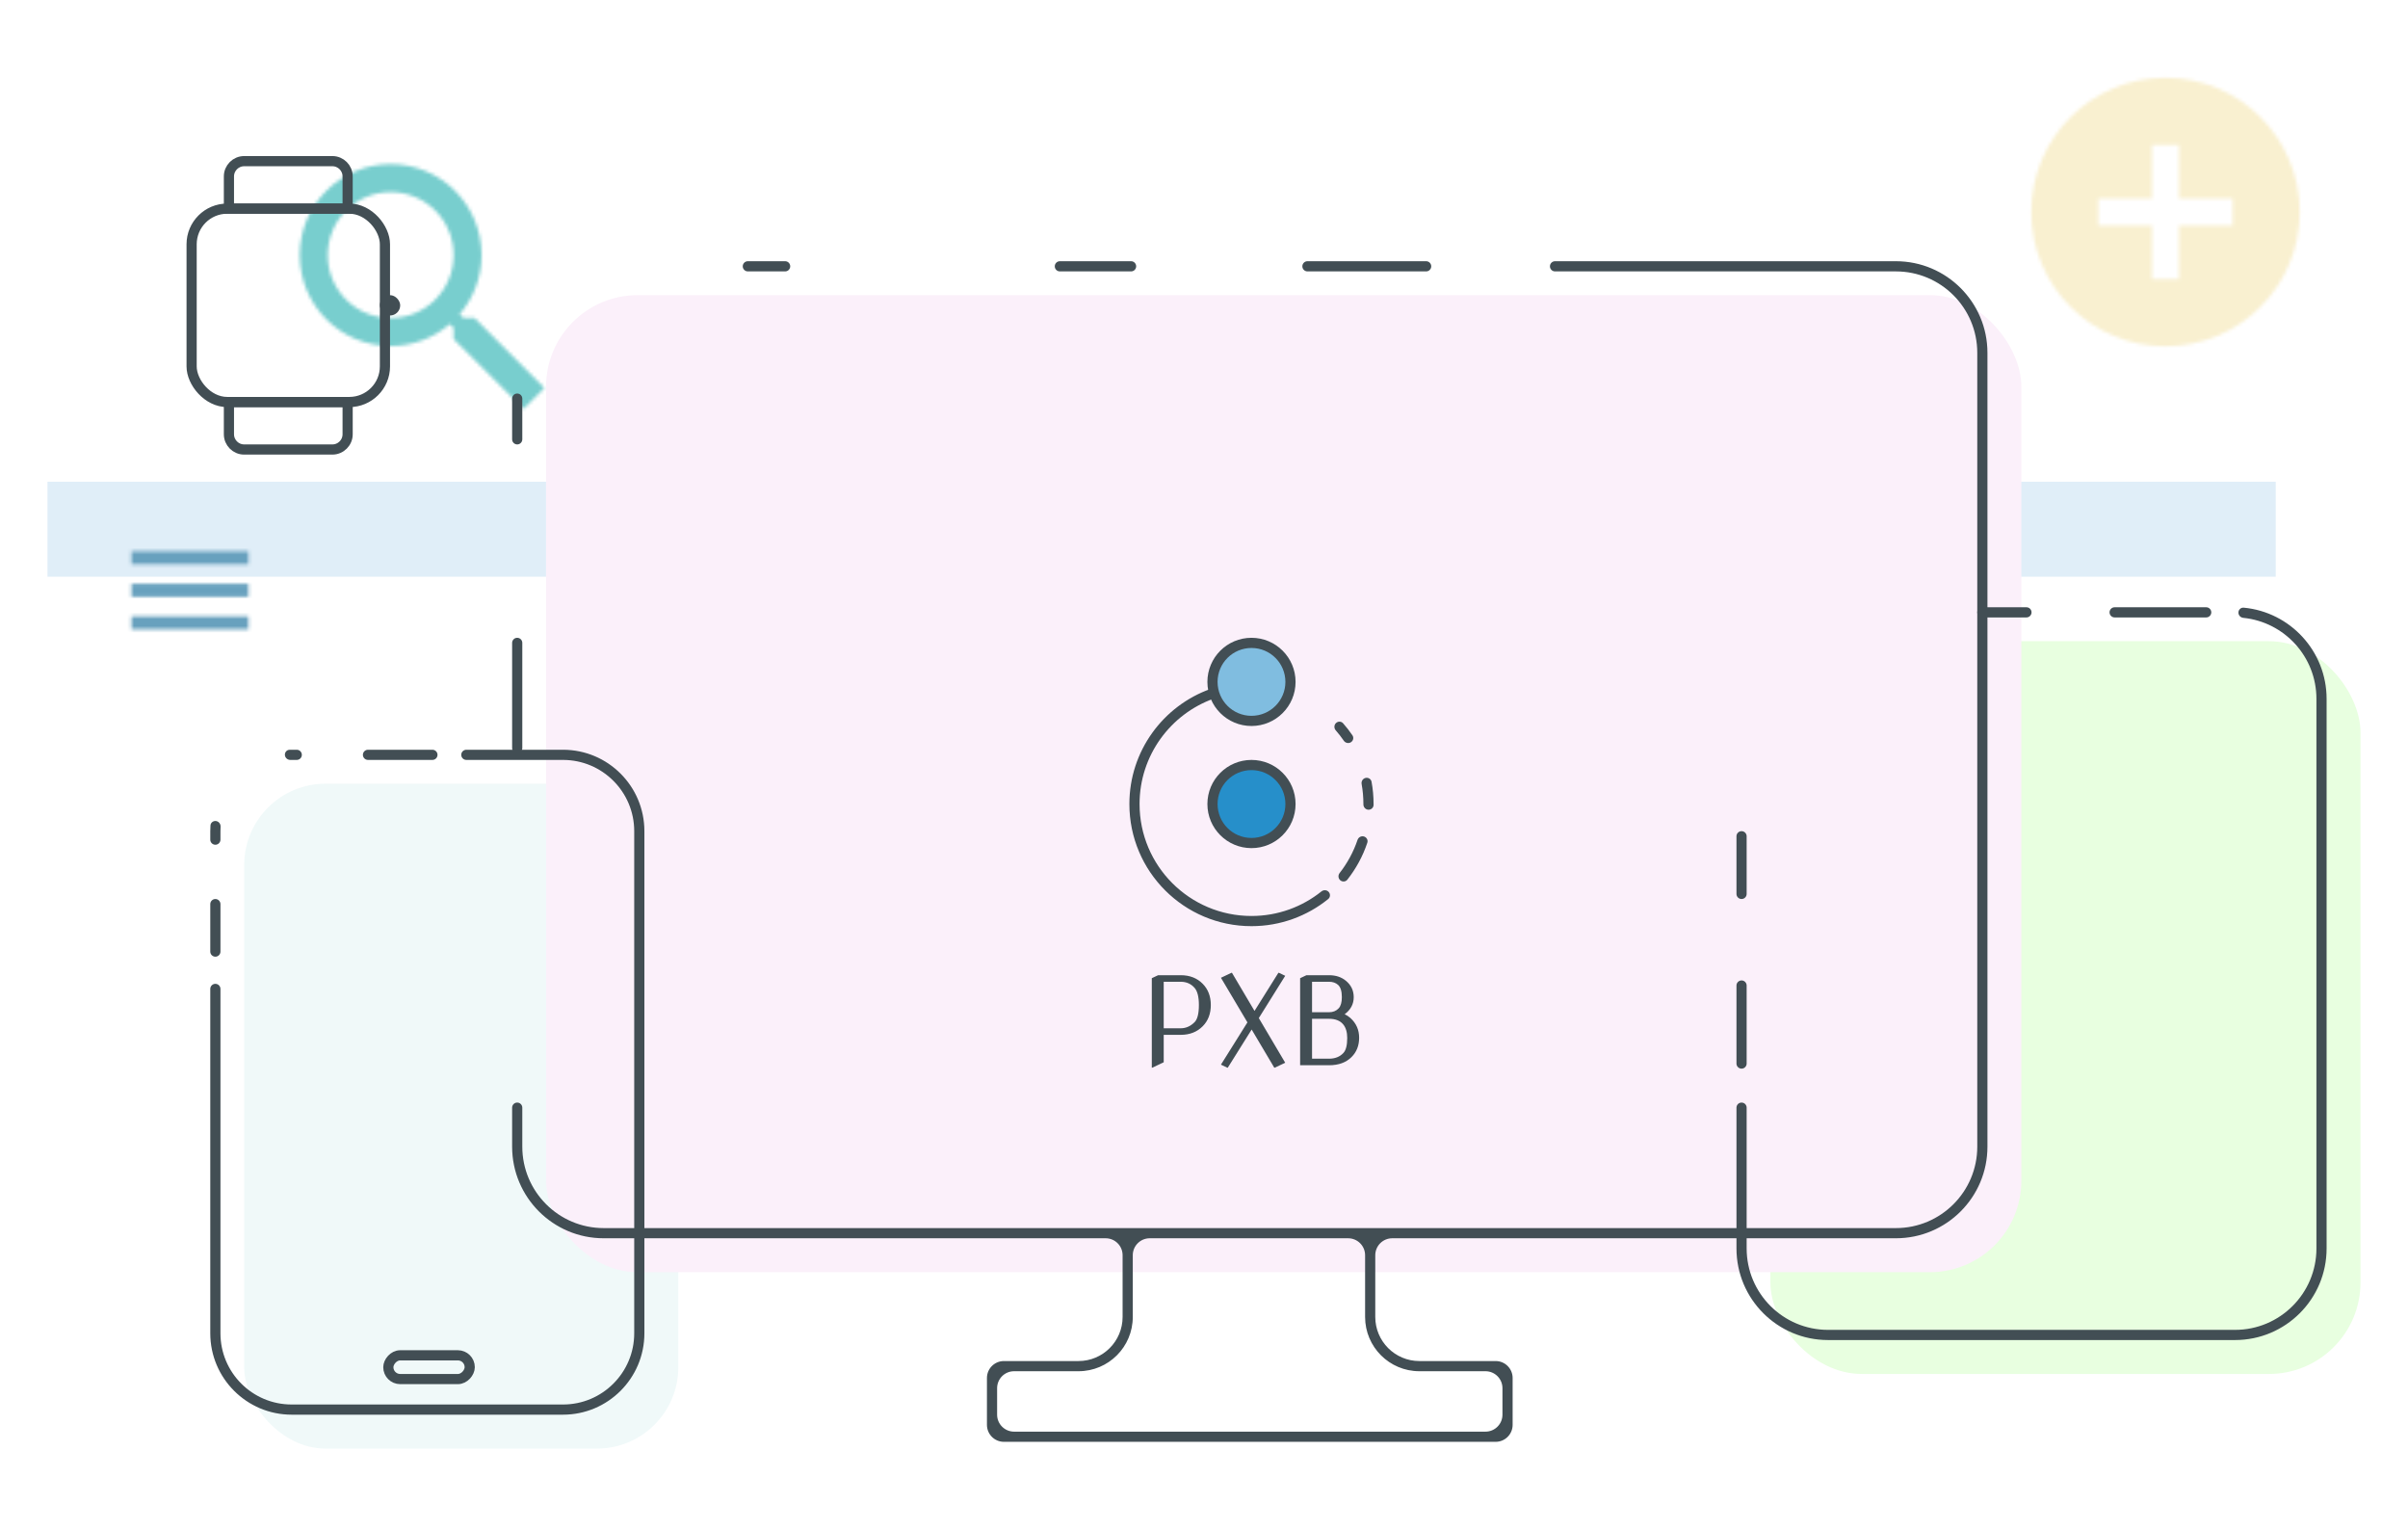 <svg width="710" height="451" viewBox="0 0 710 451" fill="none" xmlns="http://www.w3.org/2000/svg">
<rect width="710" height="451" fill="white"/>
<rect x="234" y="174" width="131" height="142" rx="16" fill="#FFE4E4"/>
<g style="mix-blend-mode:multiply">
<rect x="14" y="142" width="657" height="28" fill="#E0EEF8"/>
</g>
<g style="mix-blend-mode:multiply">
<rect x="343" y="180" width="84" height="26" rx="7" fill="#B6D9ED"/>
</g>
<g style="mix-blend-mode:multiply">
<rect x="249" y="180" width="84" height="26" rx="7" fill="#B6D9ED"/>
</g>
<g style="mix-blend-mode:multiply">
<circle cx="126.5" cy="304.5" r="17.5" fill="#FFC1C1"/>
</g>
<g style="mix-blend-mode:multiply">
<rect x="109" y="327" width="35" height="9" fill="#FFC1C1"/>
</g>
<g style="mix-blend-mode:multiply">
<rect x="109" y="340" width="35" height="9" fill="#FFC1C1"/>
</g>
<rect x="365" y="187" width="12" height="12" fill="white" fill-opacity="0.47"/>
<rect x="271" y="187" width="12" height="12" fill="white" fill-opacity="0.47"/>
<rect x="379" y="187" width="12" height="12" fill="white" fill-opacity="0.47"/>
<rect x="285" y="187" width="12" height="12" fill="white" fill-opacity="0.47"/>
<rect x="393" y="187" width="12" height="12" fill="white" fill-opacity="0.47"/>
<rect x="299" y="187" width="12" height="12" fill="white" fill-opacity="0.47"/>
<rect x="407" y="187" width="12" height="12" fill="white" fill-opacity="0.47"/>
<rect x="313" y="187" width="12" height="12" fill="white" fill-opacity="0.47"/>
<rect x="656" y="289" width="19" height="8" rx="4" transform="rotate(180 656 289)" fill="#E6D1D1"/>
<rect x="653" y="269" width="19" height="8" rx="4" transform="rotate(180 653 269)" fill="#D1E6D2"/>
<rect x="653" y="249" width="19" height="8" rx="4" transform="rotate(180 653 249)" fill="#D1E6D2"/>
<circle cx="637" cy="285" r="7" transform="rotate(180 637 285)" fill="#DF8787"/>
<circle cx="653" cy="265" r="7" transform="rotate(180 653 265)" fill="#8DC18F"/>
<circle cx="653" cy="245" r="7" transform="rotate(180 653 245)" fill="#8DC18F"/>
<mask id="mask0" mask-type="alpha" maskUnits="userSpaceOnUse" x="351" y="189" width="8" height="8">
<path d="M358.5 193.5H355.5V196.5H354.5V193.5H351.5V192.5H354.5V189.5H355.5V192.5H358.5V193.5Z" fill="white"/>
</mask>
<g mask="url(#mask0)">
<rect x="349" y="187" width="12" height="12" fill="white"/>
</g>
<mask id="mask1" mask-type="alpha" maskUnits="userSpaceOnUse" x="257" y="189" width="8" height="8">
<path d="M264.5 193.5H261.5V196.5H260.5V193.5H257.5V192.5H260.5V189.5H261.5V192.5H264.5V193.5Z" fill="white"/>
</mask>
<g mask="url(#mask1)">
<rect x="255" y="187" width="12" height="12" fill="white"/>
</g>
<mask id="mask2" mask-type="alpha" maskUnits="userSpaceOnUse" x="38" y="162" width="36" height="24">
<path fill-rule="evenodd" clip-rule="evenodd" d="M38.75 166.333V162.5H73.25V166.333H38.75ZM38.75 175.917H73.25V172.083H38.75V175.917ZM38.75 185.5H73.25V181.667H38.75V185.5Z" fill="white"/>
</mask>
<g mask="url(#mask2)">
<rect x="33" y="151" width="46" height="46" fill="#68A1BE"/>
</g>
<mask id="mask3" mask-type="alpha" maskUnits="userSpaceOnUse" x="598" y="22" width="81" height="81">
<path fill-rule="evenodd" clip-rule="evenodd" d="M598.917 62.5C598.917 40.65 616.65 22.917 638.5 22.917C660.35 22.917 678.083 40.65 678.083 62.5C678.083 84.35 660.35 102.083 638.5 102.083C616.65 102.083 598.917 84.35 598.917 62.5ZM642.458 66.458H658.292V58.542H642.458V42.708H634.542V58.542H618.708V66.458H634.542V82.292H642.458V66.458Z" fill="white"/>
</mask>
<g mask="url(#mask3)">
<rect x="591" y="15" width="95" height="95" fill="#F9F0D0"/>
</g>
<mask id="mask4" mask-type="alpha" maskUnits="userSpaceOnUse" x="88" y="48" width="73" height="73">
<path fill-rule="evenodd" clip-rule="evenodd" d="M136.679 93.75H139.938L160.521 114.375L154.375 120.521L133.75 99.938V96.679L132.636 95.524C127.934 99.566 121.829 102 115.188 102C100.379 102 88.375 89.996 88.375 75.188C88.375 60.379 100.379 48.375 115.188 48.375C129.996 48.375 142 60.379 142 75.188C142 81.829 139.566 87.934 135.524 92.636L136.679 93.75ZM96.625 75.188C96.625 85.459 104.916 93.75 115.187 93.75C125.459 93.75 133.75 85.459 133.75 75.188C133.75 64.916 125.459 56.625 115.187 56.625C104.916 56.625 96.625 64.916 96.625 75.188Z" fill="white"/>
</mask>
<g mask="url(#mask4)">
<rect x="76" y="36" width="99" height="99" fill="#78CECE"/>
</g>
<g style="mix-blend-mode:multiply">
<rect x="72" y="231" width="128" height="196" rx="24" fill="#F0F9F9"/>
</g>
<g style="mix-blend-mode:multiply">
<rect x="522" y="189" width="174" height="216" rx="27" fill="#E8FFE0"/>
</g>
<g style="mix-blend-mode:multiply">
<rect x="161" y="87" width="435" height="288" rx="27" fill="#FBF0FA"/>
</g>
<rect x="56.5" y="61.5" width="57" height="57" rx="10.5" stroke="#424E54" stroke-width="3"/>
<path d="M67.5 128C67.5 130.485 69.515 132.5 72 132.5H98C100.485 132.5 102.5 130.485 102.5 128V118.5H67.5V128Z" stroke="#424E54" stroke-width="3"/>
<path d="M102.5 52C102.5 49.515 100.485 47.5 98 47.5L72 47.5C69.515 47.5 67.5 49.515 67.5 52L67.5 61.5L102.5 61.5L102.5 52Z" stroke="#424E54" stroke-width="3"/>
<rect x="112" y="87" width="6" height="6" rx="3" fill="#424E54"/>
<rect x="1.5" y="-1.5" width="24" height="7" rx="3.5" transform="matrix(1 0 0 -1 113 405)" stroke="#424E54" stroke-width="3"/>
<path d="M384 78.5C384 77.672 384.672 77 385.5 77H420.5C421.328 77 422 77.672 422 78.5C422 79.328 421.328 80 420.5 80H385.5C384.672 80 384 79.328 384 78.5Z" fill="#424E54"/>
<path fill-rule="evenodd" clip-rule="evenodd" d="M559 80H458.5C457.672 80 457 79.328 457 78.5C457 77.672 457.672 77 458.5 77H559C573.912 77 586 89.088 586 104V338C586 352.912 573.912 365 559 365H410.5C407.739 365 405.5 367.239 405.5 370V388.189C405.5 395.369 411.32 401.189 418.5 401.189H441C443.761 401.189 446 403.428 446 406.189V420C446 422.761 443.761 425 441 425H296C293.239 425 291 422.761 291 420V406.189C291 403.428 293.239 401.189 296 401.189H318C325.18 401.189 331 395.369 331 388.189V370C331 367.239 328.761 365 326 365H178C163.088 365 151 352.912 151 338V326.5C151 325.672 151.672 325 152.5 325C153.328 325 154 325.672 154 326.5V338C154 351.255 164.745 362 178 362H559C572.255 362 583 351.255 583 338V104C583 90.745 572.255 80 559 80ZM339 365C336.239 365 334 367.239 334 370V388.189C334 397.026 326.837 404.189 318 404.189H299C296.239 404.189 294 406.428 294 409.189V417C294 419.761 296.239 422 299 422H438C440.761 422 443 419.761 443 417V409.189C443 406.428 440.761 404.189 438 404.189H418.5C409.663 404.189 402.5 397.026 402.5 388.189V370C402.5 367.239 400.261 365 397.5 365H339Z" fill="#424E54"/>
<path d="M335 78.5C335 77.672 334.328 77 333.5 77H312.5C311.672 77 311 77.672 311 78.5C311 79.328 311.672 80 312.5 80H333.5C334.328 80 335 79.328 335 78.5Z" fill="#424E54"/>
<path d="M152.5 131C151.672 131 151 130.328 151 129.5V117.5C151 116.672 151.672 116 152.5 116C153.328 116 154 116.672 154 117.5V129.5C154 130.328 153.328 131 152.5 131Z" fill="#424E54"/>
<path d="M152.5 188C151.672 188 151 188.672 151 189.5V220.5C151 221.328 151.672 222 152.5 222C153.328 222 154 221.328 154 220.5V189.5C154 188.672 153.328 188 152.5 188Z" fill="#424E54"/>
<path d="M233 78.5C233 79.328 232.328 80 231.5 80H220.5C219.672 80 219 79.328 219 78.5C219 77.672 219.672 77 220.5 77H231.5C232.328 77 233 77.672 233 78.5Z" fill="#424E54"/>
<path d="M358.801 204.01C358.548 203.23 357.713 202.795 356.94 203.07C342.989 208.029 333 221.348 333 237C333 256.882 349.118 273 369 273C377.567 273 385.435 270.008 391.616 265.011C392.255 264.494 392.319 263.553 391.784 262.93C391.239 262.297 390.285 262.233 389.633 262.756C383.982 267.289 376.808 270 369 270C350.775 270 336 255.226 336 237C336 222.697 345.1 210.519 357.826 205.94C358.614 205.657 359.059 204.806 358.801 204.01Z" fill="#424E54"/>
<path d="M393.846 215.281C393.323 214.684 393.313 213.786 393.851 213.203C394.438 212.567 395.442 212.555 396.014 213.204C397.001 214.324 397.92 215.505 398.764 216.742C399.284 217.506 398.951 218.54 398.1 218.9C397.419 219.188 396.633 218.939 396.214 218.329C395.483 217.266 394.692 216.249 393.846 215.281Z" fill="#424E54"/>
<path d="M403.396 238.673C402.595 238.6 401.997 237.91 402 237.106C402 237.071 402 237.035 402 237C402 234.989 401.82 233.02 401.476 231.109C401.329 230.296 401.827 229.495 402.63 229.307C403.441 229.118 404.253 229.623 404.404 230.442C404.795 232.568 405 234.76 405 237C405 237.083 405 237.166 404.999 237.249C404.993 238.103 404.246 238.75 403.396 238.673Z" fill="#424E54"/>
<path d="M395.163 259.458C394.548 258.915 394.486 257.981 394.992 257.335C397.264 254.435 399.062 251.145 400.267 247.582C400.523 246.826 401.303 246.365 402.081 246.546C402.919 246.74 403.426 247.598 403.153 248.413C401.823 252.395 399.817 256.066 397.27 259.292C396.752 259.948 395.79 260.012 395.163 259.458Z" fill="#424E54"/>
<circle cx="369" cy="237" r="11.5" fill="#268FCA" stroke="#424E54" stroke-width="3"/>
<circle cx="369" cy="201" r="11.5" fill="#80BDE0" stroke="#424E54" stroke-width="3"/>
<path d="M622 180.5C622 179.672 622.672 179 623.5 179H650.5C651.328 179 652 179.672 652 180.5C652 181.328 651.328 182 650.5 182H623.5C622.672 182 622 181.328 622 180.5Z" fill="#424E54"/>
<path d="M683 206C683 193.569 673.549 183.345 661.44 182.123C660.638 182.042 660 181.384 660 180.577C660 179.726 660.709 179.04 661.557 179.119C675.269 180.407 686 191.951 686 206V368C686 382.912 673.912 395 659 395H539C524.088 395 512 382.912 512 368V326.5C512 325.672 512.672 325 513.5 325C514.328 325 515 325.672 515 326.5V368C515 381.255 525.745 392 539 392H659C672.255 392 683 381.255 683 368V206Z" fill="#424E54"/>
<path d="M513.5 315C514.328 315 515 314.328 515 313.5V290.5C515 289.672 514.328 289 513.5 289C512.672 289 512 289.672 512 290.5V313.5C512 314.328 512.672 315 513.5 315Z" fill="#424E54"/>
<path d="M599 180.5C599 179.672 598.328 179 597.5 179H584.5C583.672 179 583 179.672 583 180.5C583 181.328 583.672 182 584.5 182H597.5C598.328 182 599 181.328 599 180.5Z" fill="#424E54"/>
<path d="M513.5 245C512.672 245 512 245.672 512 246.5V263.5C512 264.328 512.672 265 513.5 265C514.328 265 515 264.328 515 263.5V246.5C515 245.672 514.328 245 513.5 245Z" fill="#424E54"/>
<path d="M63.498 242C62.748 242 62.111 242.558 62.059 243.306C62.02 243.866 62 244.431 62 245V247.5C62 248.328 62.672 249 63.5 249C64.328 249 65 248.328 65 247.5V245C65 244.565 65.013 244.133 65.039 243.705C65.094 242.802 64.403 242 63.498 242Z" fill="#424E54"/>
<path d="M63.5 282C62.672 282 62 281.328 62 280.5V266.5C62 265.672 62.672 265 63.5 265C64.328 265 65 265.672 65 266.5V280.5C65 281.328 64.328 282 63.5 282Z" fill="#424E54"/>
<path d="M63.5 290C62.672 290 62 290.672 62 291.5V393C62 406.255 72.745 417 86 417H166C179.255 417 190 406.255 190 393V245C190 231.745 179.255 221 166 221H137.5C136.672 221 136 221.672 136 222.5C136 223.328 136.672 224 137.5 224H166C177.598 224 187 233.402 187 245V393C187 404.598 177.598 414 166 414H86C74.402 414 65 404.598 65 393V291.5C65 290.672 64.328 290 63.5 290Z" fill="#424E54"/>
<path d="M84 222.455C84 223.334 84.757 224.018 85.636 224.003C85.757 224.001 85.878 224 86 224H87.5C88.328 224 89 223.328 89 222.5C89 221.672 88.328 221 87.5 221H86C85.79 221 85.58 221.003 85.371 221.008C84.595 221.028 84 221.679 84 222.455Z" fill="#424E54"/>
<path d="M107 222.5C107 221.672 107.672 221 108.5 221H127.5C128.328 221 129 221.672 129 222.5C129 223.328 128.328 224 127.5 224H108.5C107.672 224 107 223.328 107 222.5Z" fill="#424E54"/>
<path d="M343.123 303.102H348.133C349.668 303.102 351.033 302.498 352.229 301.291C353.072 300.436 353.494 298.754 353.494 296.246C353.494 293.855 353.072 292.174 352.229 291.201C351.186 289.994 349.82 289.391 348.133 289.391H343.123V303.102ZM339.607 314.703V288.336L341.471 287.457H348.133C350.805 287.457 352.973 288.307 354.637 290.006C356.219 291.623 357.01 293.703 357.01 296.246C357.01 298.801 356.219 300.881 354.637 302.486C352.961 304.186 350.793 305.035 348.133 305.035H343.123V313.121L339.783 314.703H339.607ZM362.02 314.703H361.844L359.998 313.824L367.803 301.361L359.998 288.213L363.074 286.754H363.25L369.895 297.986L376.926 286.754H377.102L378.947 287.633L371.16 300.096L378.947 313.262L375.889 314.703H375.713L369.051 303.471L362.02 314.703ZM386.857 312.066H391.867C393.637 312.066 395.043 311.51 396.086 310.396C396.848 309.588 397.229 308.111 397.229 305.967C397.229 304.232 396.824 302.885 396.016 301.924C395.113 300.846 393.73 300.307 391.867 300.307H386.857V312.066ZM386.857 298.373H391.867C393.039 298.373 393.982 297.992 394.697 297.23C395.33 296.551 395.646 295.449 395.646 293.926C395.646 292.168 395.266 290.955 394.504 290.287C393.824 289.689 392.945 289.391 391.867 289.391H386.857V298.373ZM383.342 314V288.336L385.205 287.457H391.867C393.848 287.457 395.494 287.996 396.807 289.074C398.365 290.34 399.145 291.963 399.145 293.943C399.145 295.959 398.254 297.635 396.473 298.971C397.047 299.217 397.615 299.586 398.178 300.078C399.889 301.637 400.744 303.57 400.744 305.879C400.744 308.199 399.994 310.104 398.494 311.592C396.889 313.197 394.68 314 391.867 314H383.342Z" fill="#424E54"/>
</svg>
